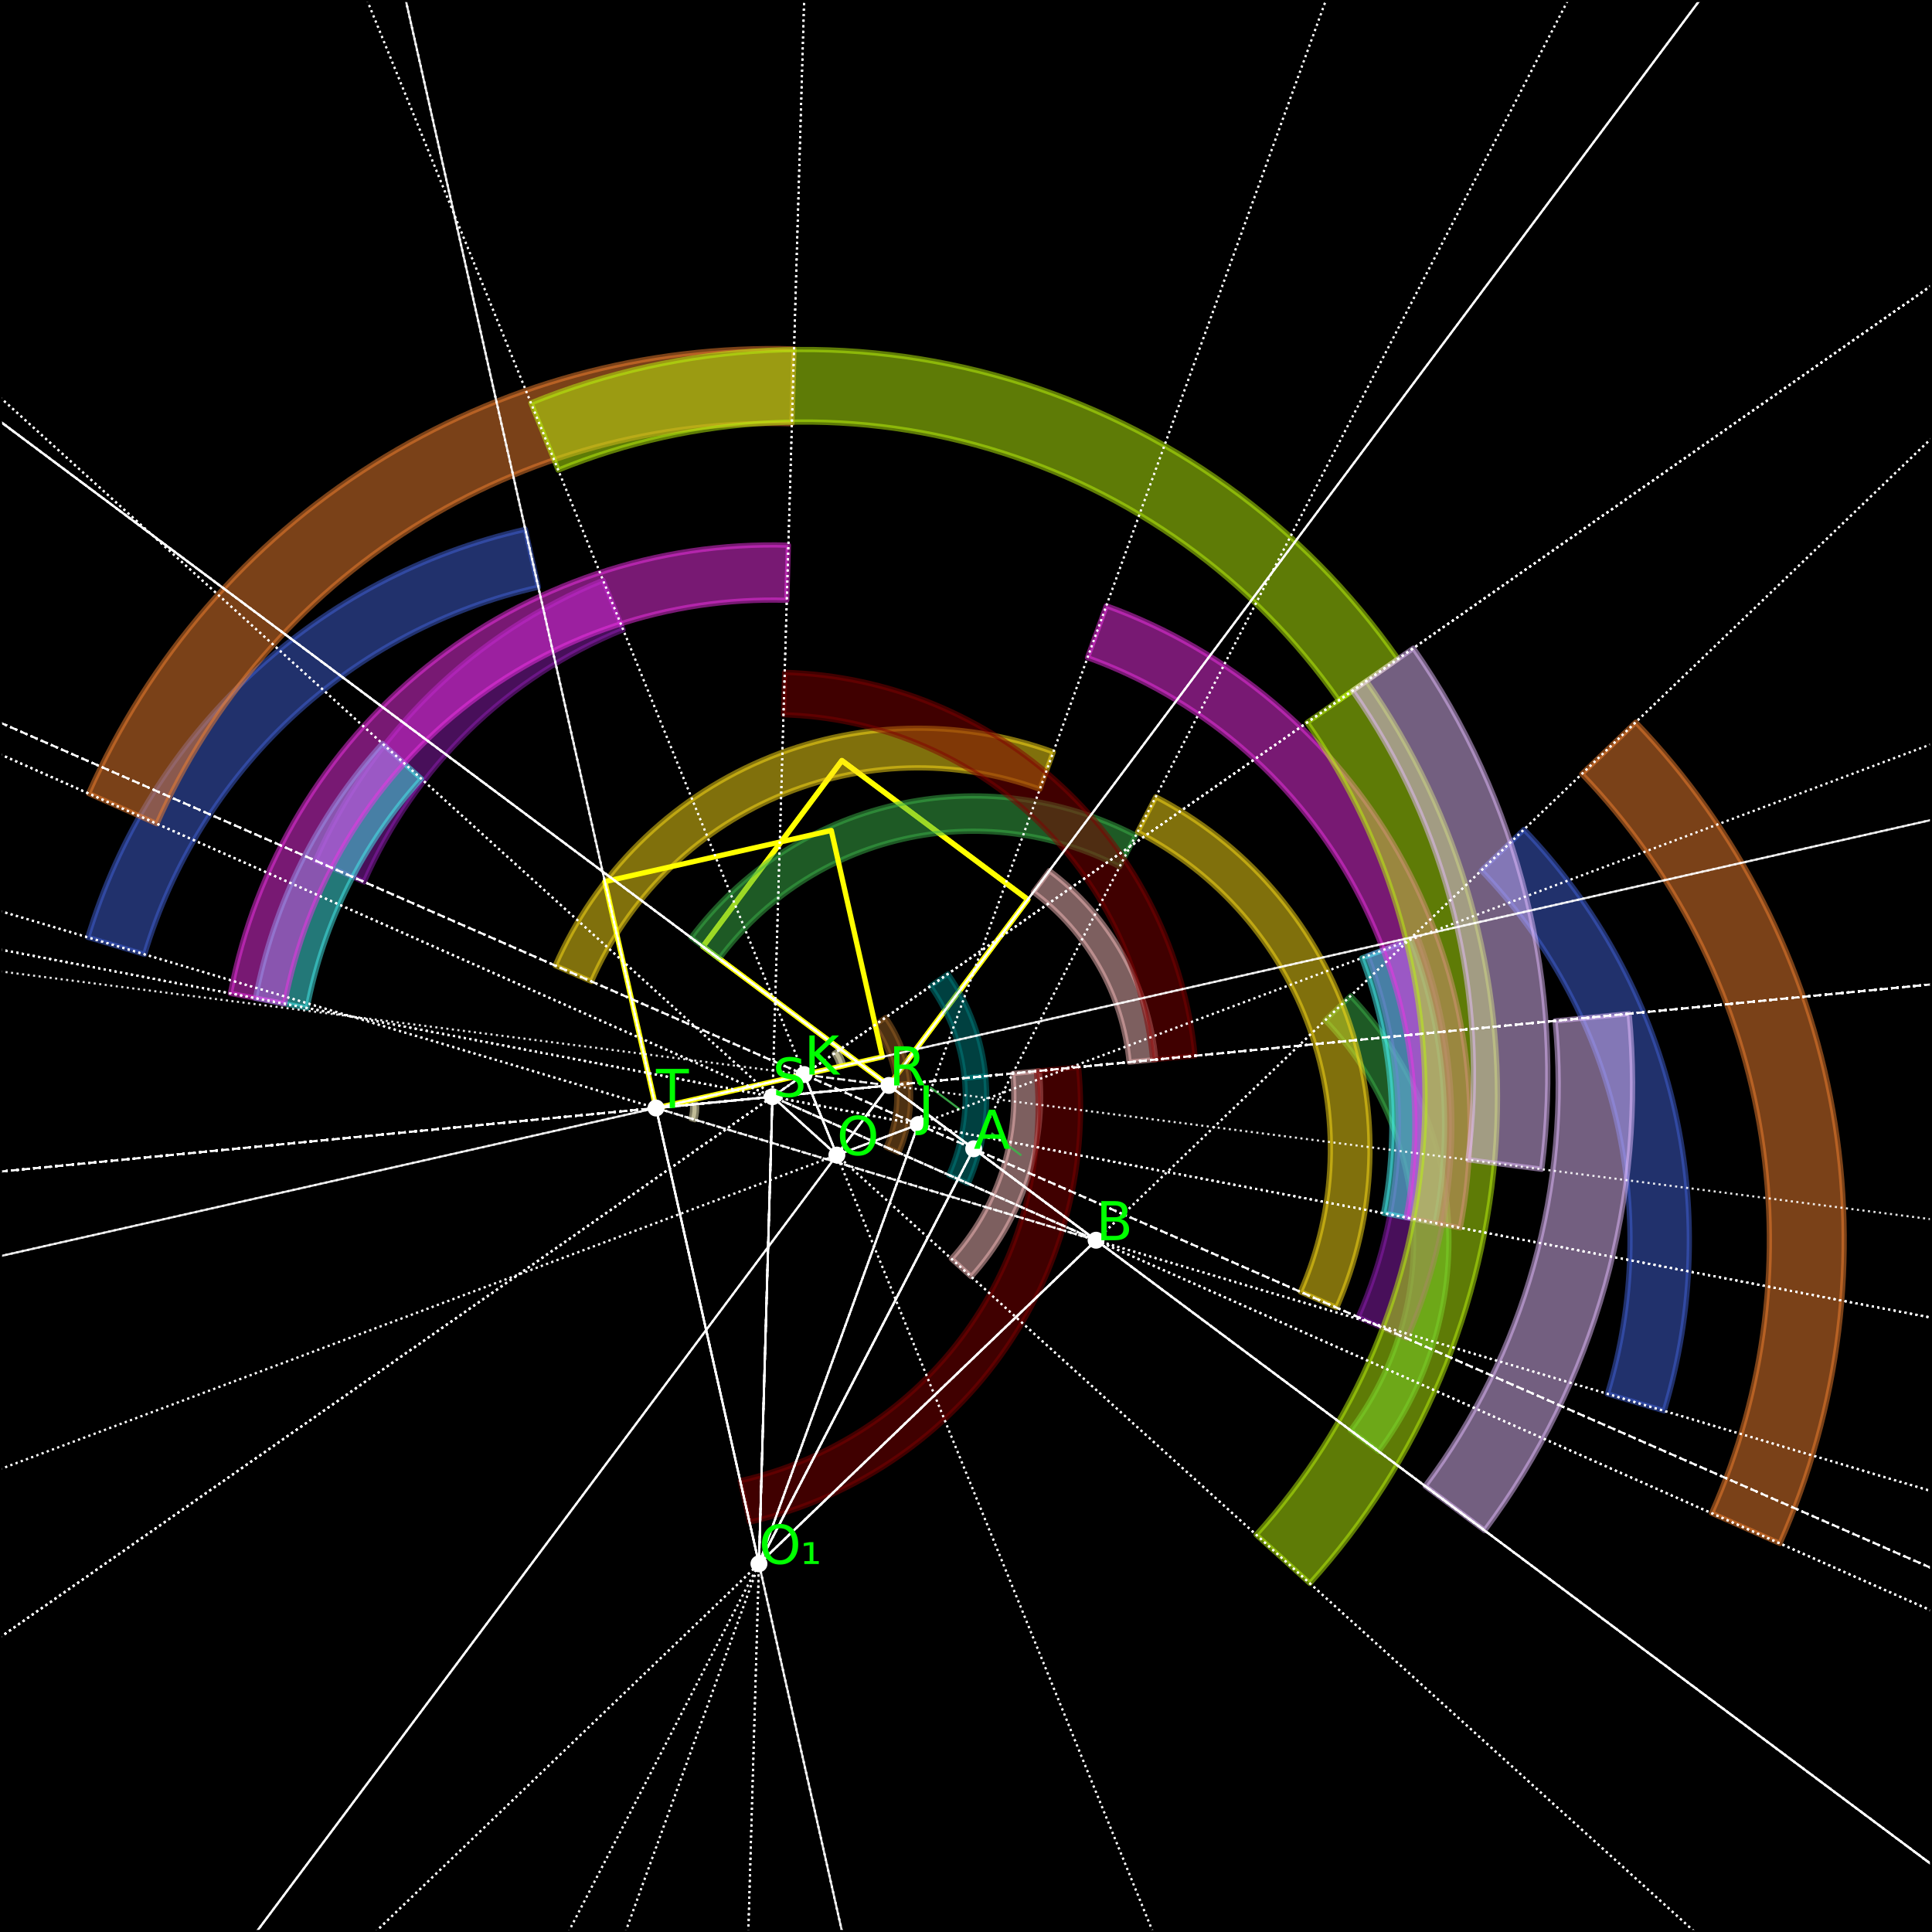 <?xml version="1.0" encoding="utf-8" standalone="no"?>
<!DOCTYPE svg PUBLIC "-//W3C//DTD SVG 1.1//EN"
  "http://www.w3.org/Graphics/SVG/1.1/DTD/svg11.dtd">
<svg xmlns:xlink="http://www.w3.org/1999/xlink" width="368.64pt" height="368.64pt" viewBox="0 0 368.64 368.64" xmlns="http://www.w3.org/2000/svg" version="1.1">
 <defs>
  <style type="text/css">*{stroke-linejoin: round; stroke-linecap: butt}</style>
 </defs>
 <g id="figure_1">
  <g id="patch_1">
   <path d="M 0 368.64 
L 368.64 368.64 
L 368.64 0 
L 0 0 
z
" style="fill: #ffffff"/>
  </g>
  <g id="axes_1">
   <g id="patch_2">
    <path d="M 0 368.64 
L 368.64 368.64 
L 368.64 0 
L 0 0 
z
"/>
   </g>
   <g id="patch_3">
    <path d="M 169.608 207.109 
L 196.117 171.629 
L 160.636 145.12 
L 134.127 180.601 
L 169.608 207.109 
z
" clip-path="url(#p4cb5884f18)" style="fill: none; stroke: #ffff00; stroke-linejoin: miter"/>
   </g>
   <g id="patch_4">
    <path d="M 169.608 207.109 
L 196.117 171.629 
L 160.636 145.12 
L 134.127 180.601 
L 169.608 207.109 
z
" clip-path="url(#p4cb5884f18)" style="fill: none; stroke: #ffff00; stroke-linejoin: miter"/>
   </g>
   <g id="patch_5">
    <path d="M 216.727 159.4 
C 202.566 152.072 186.252 150.009 170.712 153.579 
C 155.172 157.149 141.394 166.126 131.851 178.9 
L 137.244 182.93 
C 145.833 171.433 158.233 163.354 172.219 160.141 
C 186.205 156.928 200.888 158.785 213.633 165.38 
z
" clip-path="url(#p4cb5884f18)" style="fill: #3cb44b; opacity: 0.5; stroke: #3cb44b; stroke-linejoin: miter"/>
   </g>
   <g id="patch_6">
    <path d="M 263.074 276.941 
C 272.617 264.168 277.32 248.411 276.337 232.496 
C 275.355 216.582 268.751 201.522 257.709 190.019 
L 252.852 194.682 
C 262.79 205.034 268.733 218.588 269.617 232.911 
C 270.501 247.234 266.269 261.416 257.68 272.912 
z
" clip-path="url(#p4cb5884f18)" style="fill: #3cb44b; opacity: 0.5; stroke: #3cb44b; stroke-linejoin: miter"/>
   </g>
   <g id="patch_7">
    <path d="M 255.059 249.525 
C 262.759 231.935 263.479 212.056 257.069 193.956 
C 250.66 175.856 237.591 160.86 220.537 152.036 
L 217.062 158.752 
C 232.411 166.694 244.173 180.19 249.941 196.48 
C 255.709 212.771 255.062 230.661 248.131 246.492 
z
" clip-path="url(#p4cb5884f18)" style="fill: #ffe119; opacity: 0.5; stroke: #ffe119; stroke-linejoin: miter"/>
   </g>
   <g id="patch_8">
    <path d="M 200.984 143.476 
C 182.933 136.931 163.049 137.5 145.402 145.069 
C 127.755 152.637 113.637 166.649 105.936 184.239 
L 112.863 187.272 
C 119.794 171.441 132.5 158.83 148.383 152.018 
C 164.265 145.207 182.16 144.694 198.407 150.585 
z
" clip-path="url(#p4cb5884f18)" style="fill: #ffe119; opacity: 0.5; stroke: #ffe119; stroke-linejoin: miter"/>
   </g>
   <g id="patch_9">
    <path d="M 317.552 269.215 
C 323.322 250.009 323.886 229.611 319.187 210.116 
C 314.488 190.62 304.691 172.719 290.804 158.252 
L 282.637 166.091 
C 295.136 179.112 303.952 195.223 308.182 212.768 
C 312.411 230.314 311.903 248.673 306.71 265.958 
z
" clip-path="url(#p4cb5884f18)" style="fill: #4363d8; opacity: 0.5; stroke: #4363d8; stroke-linejoin: miter"/>
   </g>
   <g id="patch_10">
    <path d="M 100.23 100.997 
C 80.669 105.415 62.629 114.953 47.963 128.63 
C 33.298 142.308 22.526 159.64 16.756 178.845 
L 27.598 182.103 
C 32.791 164.817 42.485 149.219 55.684 136.909 
C 68.883 124.599 85.119 116.015 102.724 112.039 
z
" clip-path="url(#p4cb5884f18)" style="fill: #4363d8; opacity: 0.5; stroke: #4363d8; stroke-linejoin: miter"/>
   </g>
   <g id="patch_11">
    <path d="M 339.63 294.507 
C 351.115 268.607 354.633 239.866 349.734 211.961 
C 344.835 184.056 331.738 158.231 312.119 137.792 
L 301.82 147.677 
C 319.478 166.073 331.265 189.315 335.674 214.429 
C 340.083 239.544 336.917 265.411 326.581 288.72 
z
" clip-path="url(#p4cb5884f18)" style="fill: #f58231; opacity: 0.5; stroke: #f58231; stroke-linejoin: miter"/>
   </g>
   <g id="patch_12">
    <path d="M 151.511 66.576 
C 123.191 65.758 95.259 73.389 71.289 88.493 
C 47.319 103.597 28.38 125.5 16.896 151.4 
L 29.945 157.186 
C 40.281 133.877 57.326 114.164 78.899 100.57 
C 100.472 86.976 125.611 80.108 151.099 80.844 
z
" clip-path="url(#p4cb5884f18)" style="fill: #f58231; opacity: 0.5; stroke: #f58231; stroke-linejoin: miter"/>
   </g>
   <g id="patch_13">
    <path d="M 268.472 255.397 
C 273.74 243.363 276.63 230.423 276.982 217.291 
C 277.333 204.159 275.14 191.082 270.523 178.783 
L 260.991 182.362 
C 265.147 193.43 267.121 205.199 266.804 217.018 
C 266.488 228.837 263.887 240.483 259.145 251.314 
z
" clip-path="url(#p4cb5884f18)" style="fill: #911eb4; opacity: 0.5; stroke: #911eb4; stroke-linejoin: miter"/>
   </g>
   <g id="patch_14">
    <path d="M 115.071 110.727 
C 102.903 115.677 91.807 122.935 82.396 132.101 
C 72.986 141.267 65.438 152.168 60.169 164.202 
L 69.496 168.285 
C 74.237 157.455 81.03 147.644 89.5 139.394 
C 97.969 131.145 107.956 124.612 118.907 120.157 
z
" clip-path="url(#p4cb5884f18)" style="fill: #911eb4; opacity: 0.5; stroke: #911eb4; stroke-linejoin: miter"/>
   </g>
   <g id="patch_15">
    <path d="M 273.851 233.37 
C 275.57 224.355 276.044 215.146 275.261 206.002 
C 274.479 196.858 272.446 187.864 269.221 179.272 
L 259.819 182.802 
C 262.722 190.534 264.552 198.629 265.256 206.858 
C 265.96 215.088 265.533 223.376 263.987 231.489 
z
" clip-path="url(#p4cb5884f18)" style="fill: #46f0f0; opacity: 0.5; stroke: #46f0f0; stroke-linejoin: miter"/>
   </g>
   <g id="patch_16">
    <path d="M 72.953 141.859 
C 66.793 148.662 61.594 156.277 57.502 164.492 
C 53.411 172.707 50.464 181.444 48.746 190.46 
L 58.61 192.34 
C 60.157 184.226 62.809 176.363 66.491 168.969 
C 70.174 161.576 74.852 154.722 80.396 148.6 
z
" clip-path="url(#p4cb5884f18)" style="fill: #46f0f0; opacity: 0.5; stroke: #46f0f0; stroke-linejoin: miter"/>
   </g>
   <g id="patch_17">
    <path d="M 278.635 234.282 
C 283.32 209.704 279.094 184.244 266.721 162.497 
C 254.348 140.751 234.62 124.111 211.098 115.582 
L 207.509 125.481 
C 228.678 133.157 246.434 148.132 257.57 167.704 
C 268.705 187.276 272.508 210.19 268.292 232.31 
z
" clip-path="url(#p4cb5884f18)" style="fill: #f032e6; opacity: 0.5; stroke: #f032e6; stroke-linejoin: miter"/>
   </g>
   <g id="patch_18">
    <path d="M 150.429 104.018 
C 125.42 103.295 100.954 111.511 81.448 127.18 
C 61.943 142.85 48.647 164.97 43.962 189.548 
L 54.305 191.519 
C 58.522 169.4 70.488 149.491 88.042 135.388 
C 105.597 121.286 127.617 113.892 150.125 114.542 
z
" clip-path="url(#p4cb5884f18)" style="fill: #f032e6; opacity: 0.5; stroke: #f032e6; stroke-linejoin: miter"/>
   </g>
   <g id="patch_19">
    <path d="M 266.777 125.707 
C 248.809 100.034 222.64 81.211 192.583 72.343 
C 162.527 63.475 130.332 65.077 101.305 76.885 
L 106.518 89.7 
C 132.642 79.073 161.618 77.631 188.668 85.612 
C 215.719 93.593 239.271 110.534 255.443 133.64 
z
" clip-path="url(#p4cb5884f18)" style="fill: #bcf60c; opacity: 0.5; stroke: #bcf60c; stroke-linejoin: miter"/>
   </g>
   <g id="patch_20">
    <path d="M 249.939 302.124 
C 270.973 278.895 283.503 249.195 285.464 217.919 
C 287.424 186.644 278.702 155.611 260.733 129.937 
L 249.399 137.87 
C 265.57 160.976 273.421 188.906 271.656 217.054 
C 269.892 245.202 258.614 271.932 239.684 292.838 
z
" clip-path="url(#p4cb5884f18)" style="fill: #bcf60c; opacity: 0.5; stroke: #bcf60c; stroke-linejoin: miter"/>
   </g>
   <g id="patch_21">
    <path d="M 220.54 202.172 
C 219.853 195.08 217.692 188.209 214.195 182 
C 210.699 175.791 205.944 170.381 200.235 166.116 
L 197.173 170.215 
C 202.31 174.054 206.59 178.923 209.736 184.511 
C 212.883 190.099 214.828 196.283 215.447 202.666 
z
" clip-path="url(#p4cb5884f18)" style="fill: #fabebe; opacity: 0.5; stroke: #fabebe; stroke-linejoin: miter"/>
   </g>
   <g id="patch_22">
    <path d="M 185.321 243.611 
C 190.103 238.329 193.731 232.106 195.969 225.341 
C 198.208 218.577 199.01 211.418 198.322 204.326 
L 193.229 204.82 
C 193.848 211.203 193.126 217.645 191.111 223.733 
C 189.097 229.822 185.832 235.422 181.527 240.176 
z
" clip-path="url(#p4cb5884f18)" style="fill: #fabebe; opacity: 0.5; stroke: #fabebe; stroke-linejoin: miter"/>
   </g>
   <g id="patch_23">
    <path d="M 184.761 225.835 
C 186.182 222.629 187.186 219.253 187.746 215.791 
C 188.306 212.329 188.418 208.809 188.079 205.319 
L 184.01 205.713 
C 184.315 208.855 184.214 212.023 183.71 215.138 
C 183.206 218.254 182.303 221.292 181.024 224.177 
z
" clip-path="url(#p4cb5884f18)" style="fill: #008080; opacity: 0.5; stroke: #008080; stroke-linejoin: miter"/>
   </g>
   <g id="patch_24">
    <path d="M 188.079 205.319 
C 187.741 201.828 186.955 198.396 185.74 195.106 
C 184.526 191.816 182.893 188.696 180.882 185.823 
L 177.533 188.167 
C 179.343 190.753 180.812 193.561 181.905 196.522 
C 182.998 199.482 183.706 202.572 184.01 205.713 
z
" clip-path="url(#p4cb5884f18)" style="fill: #008080; opacity: 0.5; stroke: #008080; stroke-linejoin: miter"/>
   </g>
   <g id="patch_25">
    <path d="M 283.285 292.042 
C 293.766 278.015 301.56 262.168 306.273 245.303 
C 310.986 228.439 312.537 210.847 310.848 193.418 
L 296.724 194.787 
C 298.244 210.473 296.848 226.306 292.607 241.484 
C 288.365 256.662 281.35 270.924 271.918 283.549 
z
" clip-path="url(#p4cb5884f18)" style="fill: #e6beff; opacity: 0.5; stroke: #e6beff; stroke-linejoin: miter"/>
   </g>
   <g id="patch_26">
    <path d="M 294.181 223.1 
C 296.41 205.732 295.406 188.1 291.218 171.098 
C 287.03 154.095 279.732 138.014 269.691 123.668 
L 258.065 131.804 
C 267.102 144.716 273.671 159.189 277.439 174.491 
C 281.208 189.794 282.112 205.662 280.106 221.293 
z
" clip-path="url(#p4cb5884f18)" style="fill: #e6beff; opacity: 0.5; stroke: #e6beff; stroke-linejoin: miter"/>
   </g>
   <g id="patch_27">
    <path d="M 171.5 219.954 
C 172.417 217.886 173.064 215.708 173.426 213.475 
C 173.787 211.241 173.859 208.971 173.641 206.719 
L 171.016 206.973 
C 171.212 209 171.147 211.043 170.822 213.054 
C 170.497 215.064 169.914 217.024 169.089 218.885 
z
" clip-path="url(#p4cb5884f18)" style="fill: #9a6324; opacity: 0.5; stroke: #9a6324; stroke-linejoin: miter"/>
   </g>
   <g id="patch_28">
    <path d="M 173.641 206.719 
C 173.423 204.467 172.916 202.252 172.132 200.129 
C 171.348 198.007 170.295 195.994 168.998 194.14 
L 166.837 195.653 
C 168.004 197.321 168.953 199.133 169.658 201.043 
C 170.363 202.953 170.819 204.946 171.016 206.973 
z
" clip-path="url(#p4cb5884f18)" style="fill: #9a6324; opacity: 0.5; stroke: #9a6324; stroke-linejoin: miter"/>
   </g>
   <g id="patch_29">
    <path d="M 132.599 213.649 
C 132.744 213.167 132.841 212.673 132.89 212.173 
C 132.939 211.673 132.94 211.169 132.891 210.669 
L 132.119 210.744 
C 132.163 211.194 132.162 211.647 132.118 212.097 
C 132.074 212.547 131.987 212.992 131.856 213.426 
z
" clip-path="url(#p4cb5884f18)" style="fill: #fffac8; opacity: 0.5; stroke: #fffac8; stroke-linejoin: miter"/>
   </g>
   <g id="patch_30">
    <path d="M 160.999 203.324 
C 160.888 202.834 160.73 202.356 160.527 201.896 
C 160.323 201.437 160.076 200.998 159.788 200.586 
L 159.152 201.031 
C 159.412 201.401 159.634 201.796 159.817 202.21 
C 160 202.624 160.143 203.054 160.242 203.495 
z
" clip-path="url(#p4cb5884f18)" style="fill: #fffac8; opacity: 0.5; stroke: #fffac8; stroke-linejoin: miter"/>
   </g>
   <g id="patch_31">
    <path d="M 228.02 201.447 
C 226.117 181.816 217.109 163.54 202.698 150.074 
C 188.287 136.608 169.443 128.858 149.728 128.288 
L 149.495 136.386 
C 167.238 136.898 184.198 143.874 197.167 155.993 
C 210.137 168.112 218.244 184.561 219.957 202.229 
z
" clip-path="url(#p4cb5884f18)" style="fill: #800000; opacity: 0.5; stroke: #800000; stroke-linejoin: miter"/>
   </g>
   <g id="patch_32">
    <path d="M 143.019 290.435 
C 162.258 286.089 179.262 274.864 190.818 258.881 
C 202.375 242.898 207.705 223.232 205.802 203.601 
L 197.739 204.383 
C 199.452 222.051 194.654 239.75 184.254 254.135 
C 173.853 268.519 158.549 278.622 141.235 282.533 
z
" clip-path="url(#p4cb5884f18)" style="fill: #800000; opacity: 0.5; stroke: #800000; stroke-linejoin: miter"/>
   </g>
   <g id="patch_33">
    <path d="M 125.171 211.417 
L 168.373 201.659 
L 158.615 158.457 
L 115.413 168.216 
L 125.171 211.417 
z
" clip-path="url(#p4cb5884f18)" style="fill: none; stroke: #ffff00; stroke-linejoin: miter"/>
   </g>
   <g id="PathCollection_1">
    <defs>
     <path id="m7ff75230ab" d="M 0 1.118 
C 0.297 1.118 0.581 1 0.791 0.791 
C 1 0.581 1.118 0.297 1.118 0 
C 1.118 -0.297 1 -0.581 0.791 -0.791 
C 0.581 -1 0.297 -1.118 0 -1.118 
C -0.297 -1.118 -0.581 -1 -0.791 -0.791 
C -1 -0.581 -1.118 -0.297 -1.118 0 
C -1.118 0.297 -1 0.581 -0.791 0.791 
C -0.581 1 -0.297 1.118 0 1.118 
z
" style="stroke: #ffffff"/>
    </defs>
    <g clip-path="url(#p4cb5884f18)">
     <use xlink:href="#m7ff75230ab" x="169.608" y="207.109" style="fill: #ffffff; stroke: #ffffff"/>
    </g>
   </g>
   <g id="PathCollection_2">
    <g clip-path="url(#p4cb5884f18)">
     <use xlink:href="#m7ff75230ab" x="147.389" y="209.263" style="fill: #ffffff; stroke: #ffffff"/>
    </g>
   </g>
   <g id="PathCollection_3">
    <g clip-path="url(#p4cb5884f18)">
     <use xlink:href="#m7ff75230ab" x="125.171" y="211.417" style="fill: #ffffff; stroke: #ffffff"/>
    </g>
   </g>
   <g id="PathCollection_4">
    <g clip-path="url(#p4cb5884f18)">
     <use xlink:href="#m7ff75230ab" x="159.682" y="220.394" style="fill: #ffffff; stroke: #ffffff"/>
    </g>
   </g>
   <g id="PathCollection_5">
    <g clip-path="url(#p4cb5884f18)">
     <use xlink:href="#m7ff75230ab" x="175.207" y="214.566" style="fill: #ffffff; stroke: #ffffff"/>
    </g>
   </g>
   <g id="PathCollection_6">
    <g clip-path="url(#p4cb5884f18)">
     <use xlink:href="#m7ff75230ab" x="144.815" y="298.385" style="fill: #ffffff; stroke: #ffffff"/>
    </g>
   </g>
   <g id="PathCollection_7">
    <g clip-path="url(#p4cb5884f18)">
     <use xlink:href="#m7ff75230ab" x="185.787" y="219.198" style="fill: #ffffff; stroke: #ffffff"/>
    </g>
   </g>
   <g id="PathCollection_8">
    <g clip-path="url(#p4cb5884f18)">
     <use xlink:href="#m7ff75230ab" x="209.137" y="236.643" style="fill: #ffffff; stroke: #ffffff"/>
    </g>
   </g>
   <g id="PathCollection_9">
    <g clip-path="url(#p4cb5884f18)">
     <use xlink:href="#m7ff75230ab" x="153.433" y="205.033" style="fill: #ffffff; stroke: #ffffff"/>
    </g>
   </g>
   <g id="matplotlib.axis_1">
    <g id="xtick_1">
     <g id="line2d_1">
      <defs>
       <path id="mf796fa4348" d="M 0 0 
L 0 3.5 
" style="stroke: #000000; stroke-width: 0.8"/>
      </defs>
      <g>
       <use xlink:href="#mf796fa4348" x="35.186" y="368.64" style="stroke: #000000; stroke-width: 0.8"/>
      </g>
     </g>
     <g id="text_1">
      <!-- 0.0 -->
      <g transform="translate(27.234 383.238) scale(0.1 -0.1)">
       <defs>
        <path id="DejaVuSans-30" d="M 2034 4250 
Q 1547 4250 1301 3770 
Q 1056 3291 1056 2328 
Q 1056 1369 1301 889 
Q 1547 409 2034 409 
Q 2525 409 2770 889 
Q 3016 1369 3016 2328 
Q 3016 3291 2770 3770 
Q 2525 4250 2034 4250 
z
M 2034 4750 
Q 2819 4750 3233 4129 
Q 3647 3509 3647 2328 
Q 3647 1150 3233 529 
Q 2819 -91 2034 -91 
Q 1250 -91 836 529 
Q 422 1150 422 2328 
Q 422 3509 836 4129 
Q 1250 4750 2034 4750 
z
" transform="scale(0.016)"/>
        <path id="DejaVuSans-2e" d="M 684 794 
L 1344 794 
L 1344 0 
L 684 0 
L 684 794 
z
" transform="scale(0.016)"/>
       </defs>
       <use xlink:href="#DejaVuSans-30"/>
       <use xlink:href="#DejaVuSans-2e" x="63.623"/>
       <use xlink:href="#DejaVuSans-30" x="95.41"/>
      </g>
     </g>
    </g>
    <g id="xtick_2">
     <g id="line2d_2">
      <g>
       <use xlink:href="#mf796fa4348" x="109.002" y="368.64" style="stroke: #000000; stroke-width: 0.8"/>
      </g>
     </g>
     <g id="text_2">
      <!-- 0.5 -->
      <g transform="translate(101.051 383.238) scale(0.1 -0.1)">
       <defs>
        <path id="DejaVuSans-35" d="M 691 4666 
L 3169 4666 
L 3169 4134 
L 1269 4134 
L 1269 2991 
Q 1406 3038 1543 3061 
Q 1681 3084 1819 3084 
Q 2600 3084 3056 2656 
Q 3513 2228 3513 1497 
Q 3513 744 3044 326 
Q 2575 -91 1722 -91 
Q 1428 -91 1123 -41 
Q 819 9 494 109 
L 494 744 
Q 775 591 1075 516 
Q 1375 441 1709 441 
Q 2250 441 2565 725 
Q 2881 1009 2881 1497 
Q 2881 1984 2565 2268 
Q 2250 2553 1709 2553 
Q 1456 2553 1204 2497 
Q 953 2441 691 2322 
L 691 4666 
z
" transform="scale(0.016)"/>
       </defs>
       <use xlink:href="#DejaVuSans-30"/>
       <use xlink:href="#DejaVuSans-2e" x="63.623"/>
       <use xlink:href="#DejaVuSans-35" x="95.41"/>
      </g>
     </g>
    </g>
    <g id="xtick_3">
     <g id="line2d_3">
      <g>
       <use xlink:href="#mf796fa4348" x="182.819" y="368.64" style="stroke: #000000; stroke-width: 0.8"/>
      </g>
     </g>
     <g id="text_3">
      <!-- 1.0 -->
      <g transform="translate(174.867 383.238) scale(0.1 -0.1)">
       <defs>
        <path id="DejaVuSans-31" d="M 794 531 
L 1825 531 
L 1825 4091 
L 703 3866 
L 703 4441 
L 1819 4666 
L 2450 4666 
L 2450 531 
L 3481 531 
L 3481 0 
L 794 0 
L 794 531 
z
" transform="scale(0.016)"/>
       </defs>
       <use xlink:href="#DejaVuSans-31"/>
       <use xlink:href="#DejaVuSans-2e" x="63.623"/>
       <use xlink:href="#DejaVuSans-30" x="95.41"/>
      </g>
     </g>
    </g>
    <g id="xtick_4">
     <g id="line2d_4">
      <g>
       <use xlink:href="#mf796fa4348" x="256.635" y="368.64" style="stroke: #000000; stroke-width: 0.8"/>
      </g>
     </g>
     <g id="text_4">
      <!-- 1.5 -->
      <g transform="translate(248.684 383.238) scale(0.1 -0.1)">
       <use xlink:href="#DejaVuSans-31"/>
       <use xlink:href="#DejaVuSans-2e" x="63.623"/>
       <use xlink:href="#DejaVuSans-35" x="95.41"/>
      </g>
     </g>
    </g>
    <g id="xtick_5">
     <g id="line2d_5">
      <g>
       <use xlink:href="#mf796fa4348" x="330.452" y="368.64" style="stroke: #000000; stroke-width: 0.8"/>
      </g>
     </g>
     <g id="text_5">
      <!-- 2.0 -->
      <g transform="translate(322.5 383.238) scale(0.1 -0.1)">
       <defs>
        <path id="DejaVuSans-32" d="M 1228 531 
L 3431 531 
L 3431 0 
L 469 0 
L 469 531 
Q 828 903 1448 1529 
Q 2069 2156 2228 2338 
Q 2531 2678 2651 2914 
Q 2772 3150 2772 3378 
Q 2772 3750 2511 3984 
Q 2250 4219 1831 4219 
Q 1534 4219 1204 4116 
Q 875 4013 500 3803 
L 500 4441 
Q 881 4594 1212 4672 
Q 1544 4750 1819 4750 
Q 2544 4750 2975 4387 
Q 3406 4025 3406 3419 
Q 3406 3131 3298 2873 
Q 3191 2616 2906 2266 
Q 2828 2175 2409 1742 
Q 1991 1309 1228 531 
z
" transform="scale(0.016)"/>
       </defs>
       <use xlink:href="#DejaVuSans-32"/>
       <use xlink:href="#DejaVuSans-2e" x="63.623"/>
       <use xlink:href="#DejaVuSans-30" x="95.41"/>
      </g>
     </g>
    </g>
   </g>
   <g id="matplotlib.axis_2">
    <g id="ytick_1">
     <g id="line2d_6">
      <defs>
       <path id="m27bafe4e33" d="M 0 0 
L -3.5 0 
" style="stroke: #000000; stroke-width: 0.8"/>
      </defs>
      <g>
       <use xlink:href="#m27bafe4e33" x="0" y="357.743" style="stroke: #000000; stroke-width: 0.8"/>
      </g>
     </g>
     <g id="text_6">
      <!-- −0.5 -->
      <g transform="translate(-31.283 361.542) scale(0.1 -0.1)">
       <defs>
        <path id="DejaVuSans-2212" d="M 678 2272 
L 4684 2272 
L 4684 1741 
L 678 1741 
L 678 2272 
z
" transform="scale(0.016)"/>
       </defs>
       <use xlink:href="#DejaVuSans-2212"/>
       <use xlink:href="#DejaVuSans-30" x="83.789"/>
       <use xlink:href="#DejaVuSans-2e" x="147.412"/>
       <use xlink:href="#DejaVuSans-35" x="179.199"/>
      </g>
     </g>
    </g>
    <g id="ytick_2">
     <g id="line2d_7">
      <g>
       <use xlink:href="#m27bafe4e33" x="0" y="283.926" style="stroke: #000000; stroke-width: 0.8"/>
      </g>
     </g>
     <g id="text_7">
      <!-- 0.0 -->
      <g transform="translate(-22.903 287.726) scale(0.1 -0.1)">
       <use xlink:href="#DejaVuSans-30"/>
       <use xlink:href="#DejaVuSans-2e" x="63.623"/>
       <use xlink:href="#DejaVuSans-30" x="95.41"/>
      </g>
     </g>
    </g>
    <g id="ytick_3">
     <g id="line2d_8">
      <g>
       <use xlink:href="#m27bafe4e33" x="0" y="210.11" style="stroke: #000000; stroke-width: 0.8"/>
      </g>
     </g>
     <g id="text_8">
      <!-- 0.5 -->
      <g transform="translate(-22.903 213.909) scale(0.1 -0.1)">
       <use xlink:href="#DejaVuSans-30"/>
       <use xlink:href="#DejaVuSans-2e" x="63.623"/>
       <use xlink:href="#DejaVuSans-35" x="95.41"/>
      </g>
     </g>
    </g>
    <g id="ytick_4">
     <g id="line2d_9">
      <g>
       <use xlink:href="#m27bafe4e33" x="0" y="136.294" style="stroke: #000000; stroke-width: 0.8"/>
      </g>
     </g>
     <g id="text_9">
      <!-- 1.0 -->
      <g transform="translate(-22.903 140.093) scale(0.1 -0.1)">
       <use xlink:href="#DejaVuSans-31"/>
       <use xlink:href="#DejaVuSans-2e" x="63.623"/>
       <use xlink:href="#DejaVuSans-30" x="95.41"/>
      </g>
     </g>
    </g>
    <g id="ytick_5">
     <g id="line2d_10">
      <g>
       <use xlink:href="#m27bafe4e33" x="0" y="62.477" style="stroke: #000000; stroke-width: 0.8"/>
      </g>
     </g>
     <g id="text_10">
      <!-- 1.5 -->
      <g transform="translate(-22.903 66.276) scale(0.1 -0.1)">
       <use xlink:href="#DejaVuSans-31"/>
       <use xlink:href="#DejaVuSans-2e" x="63.623"/>
       <use xlink:href="#DejaVuSans-35" x="95.41"/>
      </g>
     </g>
    </g>
   </g>
   <g id="line2d_11">
    <path d="M 0 80.389 
L 368.64 355.814 
" clip-path="url(#p4cb5884f18)" style="fill: none; stroke: #ffffff; stroke-opacity: 0.9; stroke-width: 0.4; stroke-linecap: square"/>
   </g>
   <g id="line2d_12">
    <path d="M 48.922 368.64 
L 324.347 0 
" clip-path="url(#p4cb5884f18)" style="fill: none; stroke: #ffffff; stroke-opacity: 0.9; stroke-width: 0.4; stroke-linecap: square"/>
   </g>
   <g id="line2d_13">
    <path d="M 0 80.389 
L 368.64 355.814 
" clip-path="url(#p4cb5884f18)" style="fill: none; stroke: #ffffff; stroke-opacity: 0.9; stroke-width: 0.4; stroke-linecap: square"/>
   </g>
   <g id="line2d_14">
    <path d="M 48.922 368.64 
L 324.347 0 
" clip-path="url(#p4cb5884f18)" style="fill: none; stroke: #ffffff; stroke-opacity: 0.9; stroke-width: 0.4; stroke-linecap: square"/>
   </g>
   <g id="line2d_15">
    <path d="M 185.787 219.198 
L 169.608 207.109 
" clip-path="url(#p4cb5884f18)" style="fill: none; stroke-dasharray: 1.48,0.64; stroke-dashoffset: 0; stroke: #ffffff; stroke-opacity: 0.9; stroke-width: 0.4"/>
   </g>
   <g id="line2d_16">
    <path d="M 209.137 236.643 
L 169.608 207.109 
" clip-path="url(#p4cb5884f18)" style="fill: none; stroke-dasharray: 1.48,0.64; stroke-dashoffset: 0; stroke: #ffffff; stroke-opacity: 0.9; stroke-width: 0.4"/>
   </g>
   <g id="line2d_17">
    <path d="M 183.045 211.62 
L 177.652 207.591 
" clip-path="url(#p4cb5884f18)" style="fill: none; stroke: #3cb44b; stroke-opacity: 0.9; stroke-width: 0.4; stroke-linecap: square"/>
   </g>
   <g id="line2d_18">
    <path d="M 194.72 220.343 
L 189.327 216.314 
" clip-path="url(#p4cb5884f18)" style="fill: none; stroke: #3cb44b; stroke-opacity: 0.9; stroke-width: 0.4; stroke-linecap: square"/>
   </g>
   <g id="line2d_19">
    <path d="M 0 80.389 
L 368.64 355.814 
" clip-path="url(#p4cb5884f18)" style="fill: none; stroke-dasharray: 1.48,0.64; stroke-dashoffset: 0; stroke: #ffffff; stroke-width: 0.4"/>
   </g>
   <g id="line2d_20">
    <path d="M 0 137.86 
L 368.64 299.251 
" clip-path="url(#p4cb5884f18)" style="fill: none; stroke-dasharray: 1.48,0.64; stroke-dashoffset: 0; stroke: #ffffff; stroke-width: 0.4"/>
   </g>
   <g id="line2d_21">
    <path d="M 0 223.551 
L 368.64 187.816 
" clip-path="url(#p4cb5884f18)" style="fill: none; stroke-dasharray: 1.48,0.64; stroke-dashoffset: 0; stroke: #ffffff; stroke-width: 0.4"/>
   </g>
   <g id="line2d_22">
    <path d="M 185.787 219.198 
L 144.815 298.385 
" clip-path="url(#p4cb5884f18)" style="fill: none; stroke: #ffffff; stroke-opacity: 0.9; stroke-width: 0.4; stroke-linecap: square"/>
   </g>
   <g id="line2d_23">
    <path d="M 144.815 298.385 
L 147.389 209.263 
" clip-path="url(#p4cb5884f18)" style="fill: none; stroke: #ffffff; stroke-opacity: 0.9; stroke-width: 0.4; stroke-linecap: square"/>
   </g>
   <g id="line2d_24">
    <path d="M 209.137 236.643 
L 144.815 298.385 
" clip-path="url(#p4cb5884f18)" style="fill: none; stroke: #ffffff; stroke-opacity: 0.9; stroke-width: 0.4; stroke-linecap: square"/>
   </g>
   <g id="line2d_25">
    <path d="M 144.815 298.385 
L 147.389 209.263 
" clip-path="url(#p4cb5884f18)" style="fill: none; stroke: #ffffff; stroke-opacity: 0.9; stroke-width: 0.4; stroke-linecap: square"/>
   </g>
   <g id="line2d_26">
    <path d="M 185.787 219.198 
L 144.815 298.385 
" clip-path="url(#p4cb5884f18)" style="fill: none; stroke: #ffffff; stroke-opacity: 0.9; stroke-width: 0.4; stroke-linecap: square"/>
   </g>
   <g id="line2d_27">
    <path d="M 209.137 236.643 
L 144.815 298.385 
" clip-path="url(#p4cb5884f18)" style="fill: none; stroke: #ffffff; stroke-opacity: 0.9; stroke-width: 0.4; stroke-linecap: square"/>
   </g>
   <g id="line2d_28">
    <path d="M 0 80.389 
L 368.64 355.814 
" clip-path="url(#p4cb5884f18)" style="fill: none; stroke-dasharray: 0.4,0.66; stroke-dashoffset: 0; stroke: #ffffff; stroke-opacity: 0.9; stroke-width: 0.4"/>
   </g>
   <g id="line2d_29">
    <path d="M 108.465 368.64 
L 299.201 0 
" clip-path="url(#p4cb5884f18)" style="fill: none; stroke-dasharray: 0.4,0.66; stroke-dashoffset: 0; stroke: #ffffff; stroke-opacity: 0.9; stroke-width: 0.4"/>
   </g>
   <g id="line2d_30">
    <path d="M 71.625 368.64 
L 368.64 83.538 
" clip-path="url(#p4cb5884f18)" style="fill: none; stroke-dasharray: 0.4,0.66; stroke-dashoffset: 0; stroke: #ffffff; stroke-opacity: 0.9; stroke-width: 0.4"/>
   </g>
   <g id="line2d_31">
    <path d="M 0 80.389 
L 368.64 355.814 
" clip-path="url(#p4cb5884f18)" style="fill: none; stroke-dasharray: 0.4,0.66; stroke-dashoffset: 0; stroke: #ffffff; stroke-opacity: 0.9; stroke-width: 0.4"/>
   </g>
   <g id="line2d_32">
    <path d="M 175.207 214.566 
L 144.815 298.385 
" clip-path="url(#p4cb5884f18)" style="fill: none; stroke: #ffffff; stroke-opacity: 0.9; stroke-width: 0.4; stroke-linecap: square"/>
   </g>
   <g id="line2d_33">
    <path d="M 144.815 298.385 
L 147.389 209.263 
" clip-path="url(#p4cb5884f18)" style="fill: none; stroke: #ffffff; stroke-opacity: 0.9; stroke-width: 0.4; stroke-linecap: square"/>
   </g>
   <g id="line2d_34">
    <path d="M 185.787 219.198 
L 144.815 298.385 
" clip-path="url(#p4cb5884f18)" style="fill: none; stroke: #ffffff; stroke-opacity: 0.9; stroke-width: 0.4; stroke-linecap: square"/>
   </g>
   <g id="line2d_35">
    <path d="M 175.207 214.566 
L 144.815 298.385 
" clip-path="url(#p4cb5884f18)" style="fill: none; stroke: #ffffff; stroke-opacity: 0.9; stroke-width: 0.4; stroke-linecap: square"/>
   </g>
   <g id="line2d_36">
    <path d="M 0 137.86 
L 368.64 299.251 
" clip-path="url(#p4cb5884f18)" style="fill: none; stroke-dasharray: 0.4,0.66; stroke-dashoffset: 0; stroke: #ffffff; stroke-opacity: 0.9; stroke-width: 0.4"/>
   </g>
   <g id="line2d_37">
    <path d="M 108.465 368.64 
L 299.201 0 
" clip-path="url(#p4cb5884f18)" style="fill: none; stroke-dasharray: 0.4,0.66; stroke-dashoffset: 0; stroke: #ffffff; stroke-opacity: 0.9; stroke-width: 0.4"/>
   </g>
   <g id="line2d_38">
    <path d="M 119.341 368.64 
L 253.008 0 
" clip-path="url(#p4cb5884f18)" style="fill: none; stroke-dasharray: 0.4,0.66; stroke-dashoffset: 0; stroke: #ffffff; stroke-opacity: 0.9; stroke-width: 0.4"/>
   </g>
   <g id="line2d_39">
    <path d="M 0 137.86 
L 368.64 299.251 
" clip-path="url(#p4cb5884f18)" style="fill: none; stroke-dasharray: 0.4,0.66; stroke-dashoffset: 0; stroke: #ffffff; stroke-opacity: 0.9; stroke-width: 0.4"/>
   </g>
   <g id="line2d_40">
    <path d="M 144.815 298.385 
L 147.389 209.263 
" clip-path="url(#p4cb5884f18)" style="fill: none; stroke: #ffffff; stroke-opacity: 0.9; stroke-width: 0.4; stroke-linecap: square"/>
   </g>
   <g id="line2d_41">
    <path d="M 144.815 298.385 
L 125.171 211.417 
" clip-path="url(#p4cb5884f18)" style="fill: none; stroke: #ffffff; stroke-opacity: 0.9; stroke-width: 0.4; stroke-linecap: square"/>
   </g>
   <g id="line2d_42">
    <path d="M 209.137 236.643 
L 144.815 298.385 
" clip-path="url(#p4cb5884f18)" style="fill: none; stroke: #ffffff; stroke-opacity: 0.9; stroke-width: 0.4; stroke-linecap: square"/>
   </g>
   <g id="line2d_43">
    <path d="M 144.815 298.385 
L 125.171 211.417 
" clip-path="url(#p4cb5884f18)" style="fill: none; stroke: #ffffff; stroke-opacity: 0.9; stroke-width: 0.4; stroke-linecap: square"/>
   </g>
   <g id="line2d_44">
    <path d="M 71.625 368.64 
L 368.64 83.538 
" clip-path="url(#p4cb5884f18)" style="fill: none; stroke-dasharray: 0.4,0.66; stroke-dashoffset: 0; stroke: #ffffff; stroke-opacity: 0.9; stroke-width: 0.4"/>
   </g>
   <g id="line2d_45">
    <path d="M 0 173.811 
L 368.64 284.564 
" clip-path="url(#p4cb5884f18)" style="fill: none; stroke-dasharray: 0.4,0.66; stroke-dashoffset: 0; stroke: #ffffff; stroke-opacity: 0.9; stroke-width: 0.4"/>
   </g>
   <g id="line2d_46">
    <path d="M 0 173.811 
L 368.64 284.564 
" clip-path="url(#p4cb5884f18)" style="fill: none; stroke-dasharray: 0.4,0.66; stroke-dashoffset: 0; stroke: #ffffff; stroke-opacity: 0.9; stroke-width: 0.4"/>
   </g>
   <g id="line2d_47">
    <path d="M 77.417 0 
L 160.684 368.64 
" clip-path="url(#p4cb5884f18)" style="fill: none; stroke-dasharray: 0.4,0.66; stroke-dashoffset: 0; stroke: #ffffff; stroke-opacity: 0.9; stroke-width: 0.4"/>
   </g>
   <g id="line2d_48">
    <path d="M 71.625 368.64 
L 368.64 83.538 
" clip-path="url(#p4cb5884f18)" style="fill: none; stroke-dasharray: 0.4,0.66; stroke-dashoffset: 0; stroke: #ffffff; stroke-opacity: 0.9; stroke-width: 0.4"/>
   </g>
   <g id="line2d_49">
    <path d="M 0 143.908 
L 368.64 307.37 
" clip-path="url(#p4cb5884f18)" style="fill: none; stroke-dasharray: 0.4,0.66; stroke-dashoffset: 0; stroke: #ffffff; stroke-opacity: 0.9; stroke-width: 0.4"/>
   </g>
   <g id="line2d_50">
    <path d="M 0 143.908 
L 368.64 307.37 
" clip-path="url(#p4cb5884f18)" style="fill: none; stroke-dasharray: 0.4,0.66; stroke-dashoffset: 0; stroke: #ffffff; stroke-opacity: 0.9; stroke-width: 0.4"/>
   </g>
   <g id="line2d_51">
    <path d="M 142.786 368.64 
L 153.434 0 
" clip-path="url(#p4cb5884f18)" style="fill: none; stroke-dasharray: 0.4,0.66; stroke-dashoffset: 0; stroke: #ffffff; stroke-opacity: 0.9; stroke-width: 0.4"/>
   </g>
   <g id="line2d_52">
    <path d="M 175.207 214.566 
L 159.682 220.394 
" clip-path="url(#p4cb5884f18)" style="fill: none; stroke: #ffffff; stroke-opacity: 0.9; stroke-width: 0.4; stroke-linecap: square"/>
   </g>
   <g id="line2d_53">
    <path d="M 159.682 220.394 
L 147.389 209.263 
" clip-path="url(#p4cb5884f18)" style="fill: none; stroke: #ffffff; stroke-opacity: 0.9; stroke-width: 0.4; stroke-linecap: square"/>
   </g>
   <g id="line2d_54">
    <path d="M 153.433 205.033 
L 159.682 220.394 
" clip-path="url(#p4cb5884f18)" style="fill: none; stroke: #ffffff; stroke-opacity: 0.9; stroke-width: 0.4; stroke-linecap: square"/>
   </g>
   <g id="line2d_55">
    <path d="M 159.682 220.394 
L 147.389 209.263 
" clip-path="url(#p4cb5884f18)" style="fill: none; stroke: #ffffff; stroke-opacity: 0.9; stroke-width: 0.4; stroke-linecap: square"/>
   </g>
   <g id="line2d_56">
    <path d="M 175.207 214.566 
L 159.682 220.394 
" clip-path="url(#p4cb5884f18)" style="fill: none; stroke: #ffffff; stroke-opacity: 0.9; stroke-width: 0.4; stroke-linecap: square"/>
   </g>
   <g id="line2d_57">
    <path d="M 153.433 205.033 
L 159.682 220.394 
" clip-path="url(#p4cb5884f18)" style="fill: none; stroke: #ffffff; stroke-opacity: 0.9; stroke-width: 0.4; stroke-linecap: square"/>
   </g>
   <g id="line2d_58">
    <path d="M 0 137.86 
L 368.64 299.251 
" clip-path="url(#p4cb5884f18)" style="fill: none; stroke-dasharray: 0.4,0.66; stroke-dashoffset: 0; stroke: #ffffff; stroke-opacity: 0.9; stroke-width: 0.4"/>
   </g>
   <g id="line2d_59">
    <path d="M 0 280.341 
L 368.64 141.949 
" clip-path="url(#p4cb5884f18)" style="fill: none; stroke-dasharray: 0.4,0.66; stroke-dashoffset: 0; stroke: #ffffff; stroke-opacity: 0.9; stroke-width: 0.4"/>
   </g>
   <g id="line2d_60">
    <path d="M 70.029 0 
L 219.986 368.64 
" clip-path="url(#p4cb5884f18)" style="fill: none; stroke-dasharray: 0.4,0.66; stroke-dashoffset: 0; stroke: #ffffff; stroke-opacity: 0.9; stroke-width: 0.4"/>
   </g>
   <g id="line2d_61">
    <path d="M 0 137.86 
L 368.64 299.251 
" clip-path="url(#p4cb5884f18)" style="fill: none; stroke-dasharray: 0.4,0.66; stroke-dashoffset: 0; stroke: #ffffff; stroke-opacity: 0.9; stroke-width: 0.4"/>
   </g>
   <g id="line2d_62">
    <path d="M 0 280.341 
L 368.64 141.949 
" clip-path="url(#p4cb5884f18)" style="fill: none; stroke-dasharray: 0.4,0.66; stroke-dashoffset: 0; stroke: #ffffff; stroke-opacity: 0.9; stroke-width: 0.4"/>
   </g>
   <g id="line2d_63">
    <path d="M 0 181.167 
L 368.64 251.439 
" clip-path="url(#p4cb5884f18)" style="fill: none; stroke-dasharray: 0.4,0.66; stroke-dashoffset: 0; stroke: #ffffff; stroke-opacity: 0.9; stroke-width: 0.4"/>
   </g>
   <g id="line2d_64">
    <path d="M 0 181.167 
L 368.64 251.439 
" clip-path="url(#p4cb5884f18)" style="fill: none; stroke-dasharray: 0.4,0.66; stroke-dashoffset: 0; stroke: #ffffff; stroke-opacity: 0.9; stroke-width: 0.4"/>
   </g>
   <g id="line2d_65">
    <path d="M 0 75.799 
L 323.395 368.64 
" clip-path="url(#p4cb5884f18)" style="fill: none; stroke-dasharray: 0.4,0.66; stroke-dashoffset: 0; stroke: #ffffff; stroke-opacity: 0.9; stroke-width: 0.4"/>
   </g>
   <g id="line2d_66">
    <path d="M 119.341 368.64 
L 253.008 0 
" clip-path="url(#p4cb5884f18)" style="fill: none; stroke-dasharray: 0.4,0.66; stroke-dashoffset: 0; stroke: #ffffff; stroke-opacity: 0.9; stroke-width: 0.4"/>
   </g>
   <g id="line2d_67">
    <path d="M 0 181.167 
L 368.64 251.439 
" clip-path="url(#p4cb5884f18)" style="fill: none; stroke-dasharray: 0.4,0.66; stroke-dashoffset: 0; stroke: #ffffff; stroke-opacity: 0.9; stroke-width: 0.4"/>
   </g>
   <g id="line2d_68">
    <path d="M 0 181.167 
L 368.64 251.439 
" clip-path="url(#p4cb5884f18)" style="fill: none; stroke-dasharray: 0.4,0.66; stroke-dashoffset: 0; stroke: #ffffff; stroke-opacity: 0.9; stroke-width: 0.4"/>
   </g>
   <g id="line2d_69">
    <path d="M 142.786 368.64 
L 153.434 0 
" clip-path="url(#p4cb5884f18)" style="fill: none; stroke-dasharray: 0.4,0.66; stroke-dashoffset: 0; stroke: #ffffff; stroke-opacity: 0.9; stroke-width: 0.4"/>
   </g>
   <g id="line2d_70">
    <path d="M 70.029 0 
L 219.986 368.64 
" clip-path="url(#p4cb5884f18)" style="fill: none; stroke-dasharray: 0.4,0.66; stroke-dashoffset: 0; stroke: #ffffff; stroke-opacity: 0.9; stroke-width: 0.4"/>
   </g>
   <g id="line2d_71">
    <path d="M 0 312.417 
L 368.64 54.416 
" clip-path="url(#p4cb5884f18)" style="fill: none; stroke-dasharray: 0.4,0.66; stroke-dashoffset: 0; stroke: #ffffff; stroke-opacity: 0.9; stroke-width: 0.4"/>
   </g>
   <g id="line2d_72">
    <path d="M 0 312.417 
L 368.64 54.416 
" clip-path="url(#p4cb5884f18)" style="fill: none; stroke-dasharray: 0.4,0.66; stroke-dashoffset: 0; stroke: #ffffff; stroke-opacity: 0.9; stroke-width: 0.4"/>
   </g>
   <g id="line2d_73">
    <path d="M 0 75.799 
L 323.395 368.64 
" clip-path="url(#p4cb5884f18)" style="fill: none; stroke-dasharray: 0.4,0.66; stroke-dashoffset: 0; stroke: #ffffff; stroke-opacity: 0.9; stroke-width: 0.4"/>
   </g>
   <g id="line2d_74">
    <path d="M 48.922 368.64 
L 324.347 0 
" clip-path="url(#p4cb5884f18)" style="fill: none; stroke-dasharray: 0.4,0.66; stroke-dashoffset: 0; stroke: #ffffff; stroke-opacity: 0.9; stroke-width: 0.4"/>
   </g>
   <g id="line2d_75">
    <path d="M 0 223.551 
L 368.64 187.816 
" clip-path="url(#p4cb5884f18)" style="fill: none; stroke-dasharray: 0.4,0.66; stroke-dashoffset: 0; stroke: #ffffff; stroke-opacity: 0.9; stroke-width: 0.4"/>
   </g>
   <g id="line2d_76">
    <path d="M 0 223.551 
L 368.64 187.816 
" clip-path="url(#p4cb5884f18)" style="fill: none; stroke-dasharray: 0.4,0.66; stroke-dashoffset: 0; stroke: #ffffff; stroke-opacity: 0.9; stroke-width: 0.4"/>
   </g>
   <g id="line2d_77">
    <path d="M 0 75.799 
L 323.395 368.64 
" clip-path="url(#p4cb5884f18)" style="fill: none; stroke-dasharray: 0.4,0.66; stroke-dashoffset: 0; stroke: #ffffff; stroke-opacity: 0.9; stroke-width: 0.4"/>
   </g>
   <g id="line2d_78">
    <path d="M 0 143.908 
L 368.64 307.37 
" clip-path="url(#p4cb5884f18)" style="fill: none; stroke-dasharray: 0.4,0.66; stroke-dashoffset: 0; stroke: #ffffff; stroke-opacity: 0.9; stroke-width: 0.4"/>
   </g>
   <g id="line2d_79">
    <path d="M 0 223.551 
L 368.64 187.816 
" clip-path="url(#p4cb5884f18)" style="fill: none; stroke-dasharray: 0.4,0.66; stroke-dashoffset: 0; stroke: #ffffff; stroke-opacity: 0.9; stroke-width: 0.4"/>
   </g>
   <g id="line2d_80">
    <path d="M 0 223.551 
L 368.64 187.816 
" clip-path="url(#p4cb5884f18)" style="fill: none; stroke-dasharray: 0.4,0.66; stroke-dashoffset: 0; stroke: #ffffff; stroke-opacity: 0.9; stroke-width: 0.4"/>
   </g>
   <g id="line2d_81">
    <path d="M 0 312.417 
L 368.64 54.416 
" clip-path="url(#p4cb5884f18)" style="fill: none; stroke-dasharray: 0.4,0.66; stroke-dashoffset: 0; stroke: #ffffff; stroke-opacity: 0.9; stroke-width: 0.4"/>
   </g>
   <g id="line2d_82">
    <path d="M 169.608 207.109 
L 147.389 209.263 
" clip-path="url(#p4cb5884f18)" style="fill: none; stroke: #ffffff; stroke-opacity: 0.9; stroke-width: 0.4; stroke-linecap: square"/>
   </g>
   <g id="line2d_83">
    <path d="M 147.389 209.263 
L 125.171 211.417 
" clip-path="url(#p4cb5884f18)" style="fill: none; stroke: #ffffff; stroke-opacity: 0.9; stroke-width: 0.4; stroke-linecap: square"/>
   </g>
   <g id="line2d_84">
    <path d="M 159.682 220.394 
L 169.608 207.109 
" clip-path="url(#p4cb5884f18)" style="fill: none; stroke: #ffffff; stroke-opacity: 0.9; stroke-width: 0.4; stroke-linecap: square"/>
   </g>
   <g id="line2d_85">
    <path d="M 159.682 220.394 
L 147.389 209.263 
" clip-path="url(#p4cb5884f18)" style="fill: none; stroke: #ffffff; stroke-opacity: 0.9; stroke-width: 0.4; stroke-linecap: square"/>
   </g>
   <g id="line2d_86">
    <path d="M 153.433 205.033 
L 159.682 220.394 
" clip-path="url(#p4cb5884f18)" style="fill: none; stroke: #ffffff; stroke-opacity: 0.9; stroke-width: 0.4; stroke-linecap: square"/>
   </g>
   <g id="line2d_87">
    <path d="M 159.682 220.394 
L 169.608 207.109 
" clip-path="url(#p4cb5884f18)" style="fill: none; stroke: #ffffff; stroke-opacity: 0.9; stroke-width: 0.4; stroke-linecap: square"/>
   </g>
   <g id="line2d_88">
    <path d="M 0 80.389 
L 368.64 355.814 
" clip-path="url(#p4cb5884f18)" style="fill: none; stroke-dasharray: 0.4,0.66; stroke-dashoffset: 0; stroke: #ffffff; stroke-opacity: 0.9; stroke-width: 0.4"/>
   </g>
   <g id="line2d_89">
    <path d="M 0 223.551 
L 368.64 187.816 
" clip-path="url(#p4cb5884f18)" style="fill: none; stroke-dasharray: 0.4,0.66; stroke-dashoffset: 0; stroke: #ffffff; stroke-opacity: 0.9; stroke-width: 0.4"/>
   </g>
   <g id="line2d_90">
    <path d="M 0 185.338 
L 368.64 232.658 
" clip-path="url(#p4cb5884f18)" style="fill: none; stroke-dasharray: 0.4,0.66; stroke-dashoffset: 0; stroke: #ffffff; stroke-opacity: 0.9; stroke-width: 0.4"/>
   </g>
   <g id="line2d_91">
    <path d="M 0 312.417 
L 368.64 54.416 
" clip-path="url(#p4cb5884f18)" style="fill: none; stroke-dasharray: 0.4,0.66; stroke-dashoffset: 0; stroke: #ffffff; stroke-opacity: 0.9; stroke-width: 0.4"/>
   </g>
   <g id="line2d_92">
    <path d="M 0 143.908 
L 368.64 307.37 
" clip-path="url(#p4cb5884f18)" style="fill: none; stroke-dasharray: 0.4,0.66; stroke-dashoffset: 0; stroke: #ffffff; stroke-opacity: 0.9; stroke-width: 0.4"/>
   </g>
   <g id="line2d_93">
    <path d="M 0 223.551 
L 368.64 187.816 
" clip-path="url(#p4cb5884f18)" style="fill: none; stroke-dasharray: 0.4,0.66; stroke-dashoffset: 0; stroke: #ffffff; stroke-opacity: 0.9; stroke-width: 0.4"/>
   </g>
   <g id="line2d_94">
    <path d="M 0 223.551 
L 368.64 187.816 
" clip-path="url(#p4cb5884f18)" style="fill: none; stroke-dasharray: 0.4,0.66; stroke-dashoffset: 0; stroke: #ffffff; stroke-opacity: 0.9; stroke-width: 0.4"/>
   </g>
   <g id="line2d_95">
    <path d="M 0 312.417 
L 368.64 54.416 
" clip-path="url(#p4cb5884f18)" style="fill: none; stroke-dasharray: 0.4,0.66; stroke-dashoffset: 0; stroke: #ffffff; stroke-opacity: 0.9; stroke-width: 0.4"/>
   </g>
   <g id="line2d_96">
    <path d="M 209.137 236.643 
L 169.608 207.109 
" clip-path="url(#p4cb5884f18)" style="fill: none; stroke-dasharray: 1.48,0.64; stroke-dashoffset: 0; stroke: #ffffff; stroke-opacity: 0.9; stroke-width: 0.4"/>
   </g>
   <g id="line2d_97">
    <path d="M 169.608 207.109 
L 147.389 209.263 
" clip-path="url(#p4cb5884f18)" style="fill: none; stroke-dasharray: 1.48,0.64; stroke-dashoffset: 0; stroke: #ffffff; stroke-opacity: 0.9; stroke-width: 0.4"/>
   </g>
   <g id="line2d_98">
    <path d="M 209.137 236.643 
L 147.389 209.263 
" clip-path="url(#p4cb5884f18)" style="fill: none; stroke-dasharray: 1.48,0.64; stroke-dashoffset: 0; stroke: #ffffff; stroke-opacity: 0.9; stroke-width: 0.4"/>
   </g>
   <g id="line2d_99">
    <path d="M 169.608 207.109 
L 153.433 205.033 
" clip-path="url(#p4cb5884f18)" style="fill: none; stroke-dasharray: 1.48,0.64; stroke-dashoffset: 0; stroke: #ffffff; stroke-opacity: 0.9; stroke-width: 0.4"/>
   </g>
   <g id="line2d_100">
    <path d="M 153.433 205.033 
L 147.389 209.263 
" clip-path="url(#p4cb5884f18)" style="fill: none; stroke-dasharray: 1.48,0.64; stroke-dashoffset: 0; stroke: #ffffff; stroke-opacity: 0.9; stroke-width: 0.4"/>
   </g>
   <g id="line2d_101">
    <path d="M 169.608 207.109 
L 147.389 209.263 
" clip-path="url(#p4cb5884f18)" style="fill: none; stroke-dasharray: 1.48,0.64; stroke-dashoffset: 0; stroke: #ffffff; stroke-opacity: 0.9; stroke-width: 0.4"/>
   </g>
   <g id="line2d_102">
    <path d="M 209.137 236.643 
L 147.389 209.263 
" clip-path="url(#p4cb5884f18)" style="fill: none; stroke-dasharray: 1.48,0.64; stroke-dashoffset: 0; stroke: #ffffff; stroke-opacity: 0.9; stroke-width: 0.4"/>
   </g>
   <g id="line2d_103">
    <path d="M 147.389 209.263 
L 125.171 211.417 
" clip-path="url(#p4cb5884f18)" style="fill: none; stroke-dasharray: 1.48,0.64; stroke-dashoffset: 0; stroke: #ffffff; stroke-opacity: 0.9; stroke-width: 0.4"/>
   </g>
   <g id="line2d_104">
    <path d="M 209.137 236.643 
L 125.171 211.417 
" clip-path="url(#p4cb5884f18)" style="fill: none; stroke-dasharray: 1.48,0.64; stroke-dashoffset: 0; stroke: #ffffff; stroke-opacity: 0.9; stroke-width: 0.4"/>
   </g>
   <g id="line2d_105">
    <path d="M 125.171 211.417 
L 147.389 209.263 
" clip-path="url(#p4cb5884f18)" style="fill: none; stroke-dasharray: 1.48,0.64; stroke-dashoffset: 0; stroke: #ffffff; stroke-opacity: 0.9; stroke-width: 0.4"/>
   </g>
   <g id="line2d_106">
    <path d="M 147.389 209.263 
L 153.433 205.033 
" clip-path="url(#p4cb5884f18)" style="fill: none; stroke-dasharray: 1.48,0.64; stroke-dashoffset: 0; stroke: #ffffff; stroke-opacity: 0.9; stroke-width: 0.4"/>
   </g>
   <g id="line2d_107">
    <path d="M 125.171 211.417 
L 153.433 205.033 
" clip-path="url(#p4cb5884f18)" style="fill: none; stroke-dasharray: 1.48,0.64; stroke-dashoffset: 0; stroke: #ffffff; stroke-opacity: 0.9; stroke-width: 0.4"/>
   </g>
   <g id="line2d_108">
    <path d="M 0 173.811 
L 368.64 284.564 
" clip-path="url(#p4cb5884f18)" style="fill: none; stroke-dasharray: 0.4,0.66; stroke-dashoffset: 0; stroke: #ffffff; stroke-opacity: 0.9; stroke-width: 0.4"/>
   </g>
   <g id="line2d_109">
    <path d="M 0 223.551 
L 368.64 187.816 
" clip-path="url(#p4cb5884f18)" style="fill: none; stroke-dasharray: 0.4,0.66; stroke-dashoffset: 0; stroke: #ffffff; stroke-opacity: 0.9; stroke-width: 0.4"/>
   </g>
   <g id="line2d_110">
    <path d="M 0 239.69 
L 368.64 156.423 
" clip-path="url(#p4cb5884f18)" style="fill: none; stroke-dasharray: 0.4,0.66; stroke-dashoffset: 0; stroke: #ffffff; stroke-opacity: 0.9; stroke-width: 0.4"/>
   </g>
   <g id="line2d_111">
    <path d="M 0 312.417 
L 368.64 54.416 
" clip-path="url(#p4cb5884f18)" style="fill: none; stroke-dasharray: 0.4,0.66; stroke-dashoffset: 0; stroke: #ffffff; stroke-opacity: 0.9; stroke-width: 0.4"/>
   </g>
   <g id="line2d_112">
    <path d="M 142.786 368.64 
L 153.434 0 
" clip-path="url(#p4cb5884f18)" style="fill: none; stroke-dasharray: 0.4,0.66; stroke-dashoffset: 0; stroke: #ffffff; stroke-opacity: 0.9; stroke-width: 0.4"/>
   </g>
   <g id="line2d_113">
    <path d="M 0 223.551 
L 368.64 187.816 
" clip-path="url(#p4cb5884f18)" style="fill: none; stroke-dasharray: 0.4,0.66; stroke-dashoffset: 0; stroke: #ffffff; stroke-opacity: 0.9; stroke-width: 0.4"/>
   </g>
   <g id="line2d_114">
    <path d="M 0 223.551 
L 368.64 187.816 
" clip-path="url(#p4cb5884f18)" style="fill: none; stroke-dasharray: 0.4,0.66; stroke-dashoffset: 0; stroke: #ffffff; stroke-opacity: 0.9; stroke-width: 0.4"/>
   </g>
   <g id="line2d_115">
    <path d="M 77.417 0 
L 160.684 368.64 
" clip-path="url(#p4cb5884f18)" style="fill: none; stroke-dasharray: 0.4,0.66; stroke-dashoffset: 0; stroke: #ffffff; stroke-opacity: 0.9; stroke-width: 0.4"/>
   </g>
   <g id="line2d_116">
    <path d="M 0 239.69 
L 368.64 156.423 
" clip-path="url(#p4cb5884f18)" style="fill: none; stroke: #ffffff; stroke-opacity: 0.9; stroke-width: 0.4; stroke-linecap: square"/>
   </g>
   <g id="line2d_117">
    <path d="M 77.417 0 
L 160.684 368.64 
" clip-path="url(#p4cb5884f18)" style="fill: none; stroke: #ffffff; stroke-opacity: 0.9; stroke-width: 0.4; stroke-linecap: square"/>
   </g>
   <g id="patch_34">
    <path d="M 0 368.64 
L 0 -0 
" style="fill: none; stroke: #000000; stroke-width: 0.8; stroke-linejoin: miter; stroke-linecap: square"/>
   </g>
   <g id="patch_35">
    <path d="M 368.64 368.64 
L 368.64 -0 
" style="fill: none; stroke: #000000; stroke-width: 0.8; stroke-linejoin: miter; stroke-linecap: square"/>
   </g>
   <g id="patch_36">
    <path d="M 0 368.64 
L 368.64 368.64 
" style="fill: none; stroke: #000000; stroke-width: 0.8; stroke-linejoin: miter; stroke-linecap: square"/>
   </g>
   <g id="patch_37">
    <path d="M 0 0 
L 368.64 0 
" style="fill: none; stroke: #000000; stroke-width: 0.8; stroke-linejoin: miter; stroke-linecap: square"/>
   </g>
   <g id="text_11">
    <!-- R -->
    <g style="fill: #00ff00" transform="translate(169.608 207.109) scale(0.1 -0.1)">
     <defs>
      <path id="DejaVuSans-52" d="M 2841 2188 
Q 3044 2119 3236 1894 
Q 3428 1669 3622 1275 
L 4263 0 
L 3584 0 
L 2988 1197 
Q 2756 1666 2539 1819 
Q 2322 1972 1947 1972 
L 1259 1972 
L 1259 0 
L 628 0 
L 628 4666 
L 2053 4666 
Q 2853 4666 3247 4331 
Q 3641 3997 3641 3322 
Q 3641 2881 3436 2590 
Q 3231 2300 2841 2188 
z
M 1259 4147 
L 1259 2491 
L 2053 2491 
Q 2509 2491 2742 2702 
Q 2975 2913 2975 3322 
Q 2975 3731 2742 3939 
Q 2509 4147 2053 4147 
L 1259 4147 
z
" transform="scale(0.016)"/>
     </defs>
     <use xlink:href="#DejaVuSans-52"/>
    </g>
   </g>
   <g id="text_12">
    <!-- S -->
    <g style="fill: #00ff00" transform="translate(147.389 209.263) scale(0.1 -0.1)">
     <defs>
      <path id="DejaVuSans-53" d="M 3425 4513 
L 3425 3897 
Q 3066 4069 2747 4153 
Q 2428 4238 2131 4238 
Q 1616 4238 1336 4038 
Q 1056 3838 1056 3469 
Q 1056 3159 1242 3001 
Q 1428 2844 1947 2747 
L 2328 2669 
Q 3034 2534 3370 2195 
Q 3706 1856 3706 1288 
Q 3706 609 3251 259 
Q 2797 -91 1919 -91 
Q 1588 -91 1214 -16 
Q 841 59 441 206 
L 441 856 
Q 825 641 1194 531 
Q 1563 422 1919 422 
Q 2459 422 2753 634 
Q 3047 847 3047 1241 
Q 3047 1584 2836 1778 
Q 2625 1972 2144 2069 
L 1759 2144 
Q 1053 2284 737 2584 
Q 422 2884 422 3419 
Q 422 4038 858 4394 
Q 1294 4750 2059 4750 
Q 2388 4750 2728 4690 
Q 3069 4631 3425 4513 
z
" transform="scale(0.016)"/>
     </defs>
     <use xlink:href="#DejaVuSans-53"/>
    </g>
   </g>
   <g id="text_13">
    <!-- T -->
    <g style="fill: #00ff00" transform="translate(125.171 211.417) scale(0.1 -0.1)">
     <defs>
      <path id="DejaVuSans-54" d="M -19 4666 
L 3928 4666 
L 3928 4134 
L 2272 4134 
L 2272 0 
L 1638 0 
L 1638 4134 
L -19 4134 
L -19 4666 
z
" transform="scale(0.016)"/>
     </defs>
     <use xlink:href="#DejaVuSans-54"/>
    </g>
   </g>
   <g id="text_14">
    <!-- O -->
    <g style="fill: #00ff00" transform="translate(159.682 220.394) scale(0.1 -0.1)">
     <defs>
      <path id="DejaVuSans-4f" d="M 2522 4238 
Q 1834 4238 1429 3725 
Q 1025 3213 1025 2328 
Q 1025 1447 1429 934 
Q 1834 422 2522 422 
Q 3209 422 3611 934 
Q 4013 1447 4013 2328 
Q 4013 3213 3611 3725 
Q 3209 4238 2522 4238 
z
M 2522 4750 
Q 3503 4750 4090 4092 
Q 4678 3434 4678 2328 
Q 4678 1225 4090 567 
Q 3503 -91 2522 -91 
Q 1538 -91 948 565 
Q 359 1222 359 2328 
Q 359 3434 948 4092 
Q 1538 4750 2522 4750 
z
" transform="scale(0.016)"/>
     </defs>
     <use xlink:href="#DejaVuSans-4f"/>
    </g>
   </g>
   <g id="text_15">
    <!-- J -->
    <g style="fill: #00ff00" transform="translate(175.207 214.566) scale(0.1 -0.1)">
     <defs>
      <path id="DejaVuSans-4a" d="M 628 4666 
L 1259 4666 
L 1259 325 
Q 1259 -519 939 -900 
Q 619 -1281 -91 -1281 
L -331 -1281 
L -331 -750 
L -134 -750 
Q 284 -750 456 -515 
Q 628 -281 628 325 
L 628 4666 
z
" transform="scale(0.016)"/>
     </defs>
     <use xlink:href="#DejaVuSans-4a"/>
    </g>
   </g>
   <g id="text_16">
    <!-- O₁ -->
    <g style="fill: #00ff00" transform="translate(144.815 298.385) scale(0.1 -0.1)">
     <defs>
      <path id="DejaVuSans-2081" d="M 488 319 
L 1125 319 
L 1125 2229 
L 428 2101 
L 428 2463 
L 1147 2585 
L 1575 2585 
L 1575 319 
L 2216 319 
L 2216 -24 
L 488 -24 
L 488 319 
z
" transform="scale(0.016)"/>
     </defs>
     <use xlink:href="#DejaVuSans-4f"/>
     <use xlink:href="#DejaVuSans-2081" x="78.711"/>
    </g>
   </g>
   <g id="text_17">
    <!-- A -->
    <g style="fill: #00ff00" transform="translate(185.787 219.198) scale(0.1 -0.1)">
     <defs>
      <path id="DejaVuSans-41" d="M 2188 4044 
L 1331 1722 
L 3047 1722 
L 2188 4044 
z
M 1831 4666 
L 2547 4666 
L 4325 0 
L 3669 0 
L 3244 1197 
L 1141 1197 
L 716 0 
L 50 0 
L 1831 4666 
z
" transform="scale(0.016)"/>
     </defs>
     <use xlink:href="#DejaVuSans-41"/>
    </g>
   </g>
   <g id="text_18">
    <!-- B -->
    <g style="fill: #00ff00" transform="translate(209.137 236.643) scale(0.1 -0.1)">
     <defs>
      <path id="DejaVuSans-42" d="M 1259 2228 
L 1259 519 
L 2272 519 
Q 2781 519 3026 730 
Q 3272 941 3272 1375 
Q 3272 1813 3026 2020 
Q 2781 2228 2272 2228 
L 1259 2228 
z
M 1259 4147 
L 1259 2741 
L 2194 2741 
Q 2656 2741 2882 2914 
Q 3109 3088 3109 3444 
Q 3109 3797 2882 3972 
Q 2656 4147 2194 4147 
L 1259 4147 
z
M 628 4666 
L 2241 4666 
Q 2963 4666 3353 4366 
Q 3744 4066 3744 3513 
Q 3744 3084 3544 2831 
Q 3344 2578 2956 2516 
Q 3422 2416 3680 2098 
Q 3938 1781 3938 1306 
Q 3938 681 3513 340 
Q 3088 0 2303 0 
L 628 0 
L 628 4666 
z
" transform="scale(0.016)"/>
     </defs>
     <use xlink:href="#DejaVuSans-42"/>
    </g>
   </g>
   <g id="text_19">
    <!-- K -->
    <g style="fill: #00ff00" transform="translate(153.433 205.033) scale(0.1 -0.1)">
     <defs>
      <path id="DejaVuSans-4b" d="M 628 4666 
L 1259 4666 
L 1259 2694 
L 3353 4666 
L 4166 4666 
L 1850 2491 
L 4331 0 
L 3500 0 
L 1259 2247 
L 1259 0 
L 628 0 
L 628 4666 
z
" transform="scale(0.016)"/>
     </defs>
     <use xlink:href="#DejaVuSans-4b"/>
    </g>
   </g>
  </g>
 </g>
 <defs>
  <clipPath id="p4cb5884f18">
   <rect x="0" y="0" width="368.64" height="368.64"/>
  </clipPath>
 </defs>
</svg>
